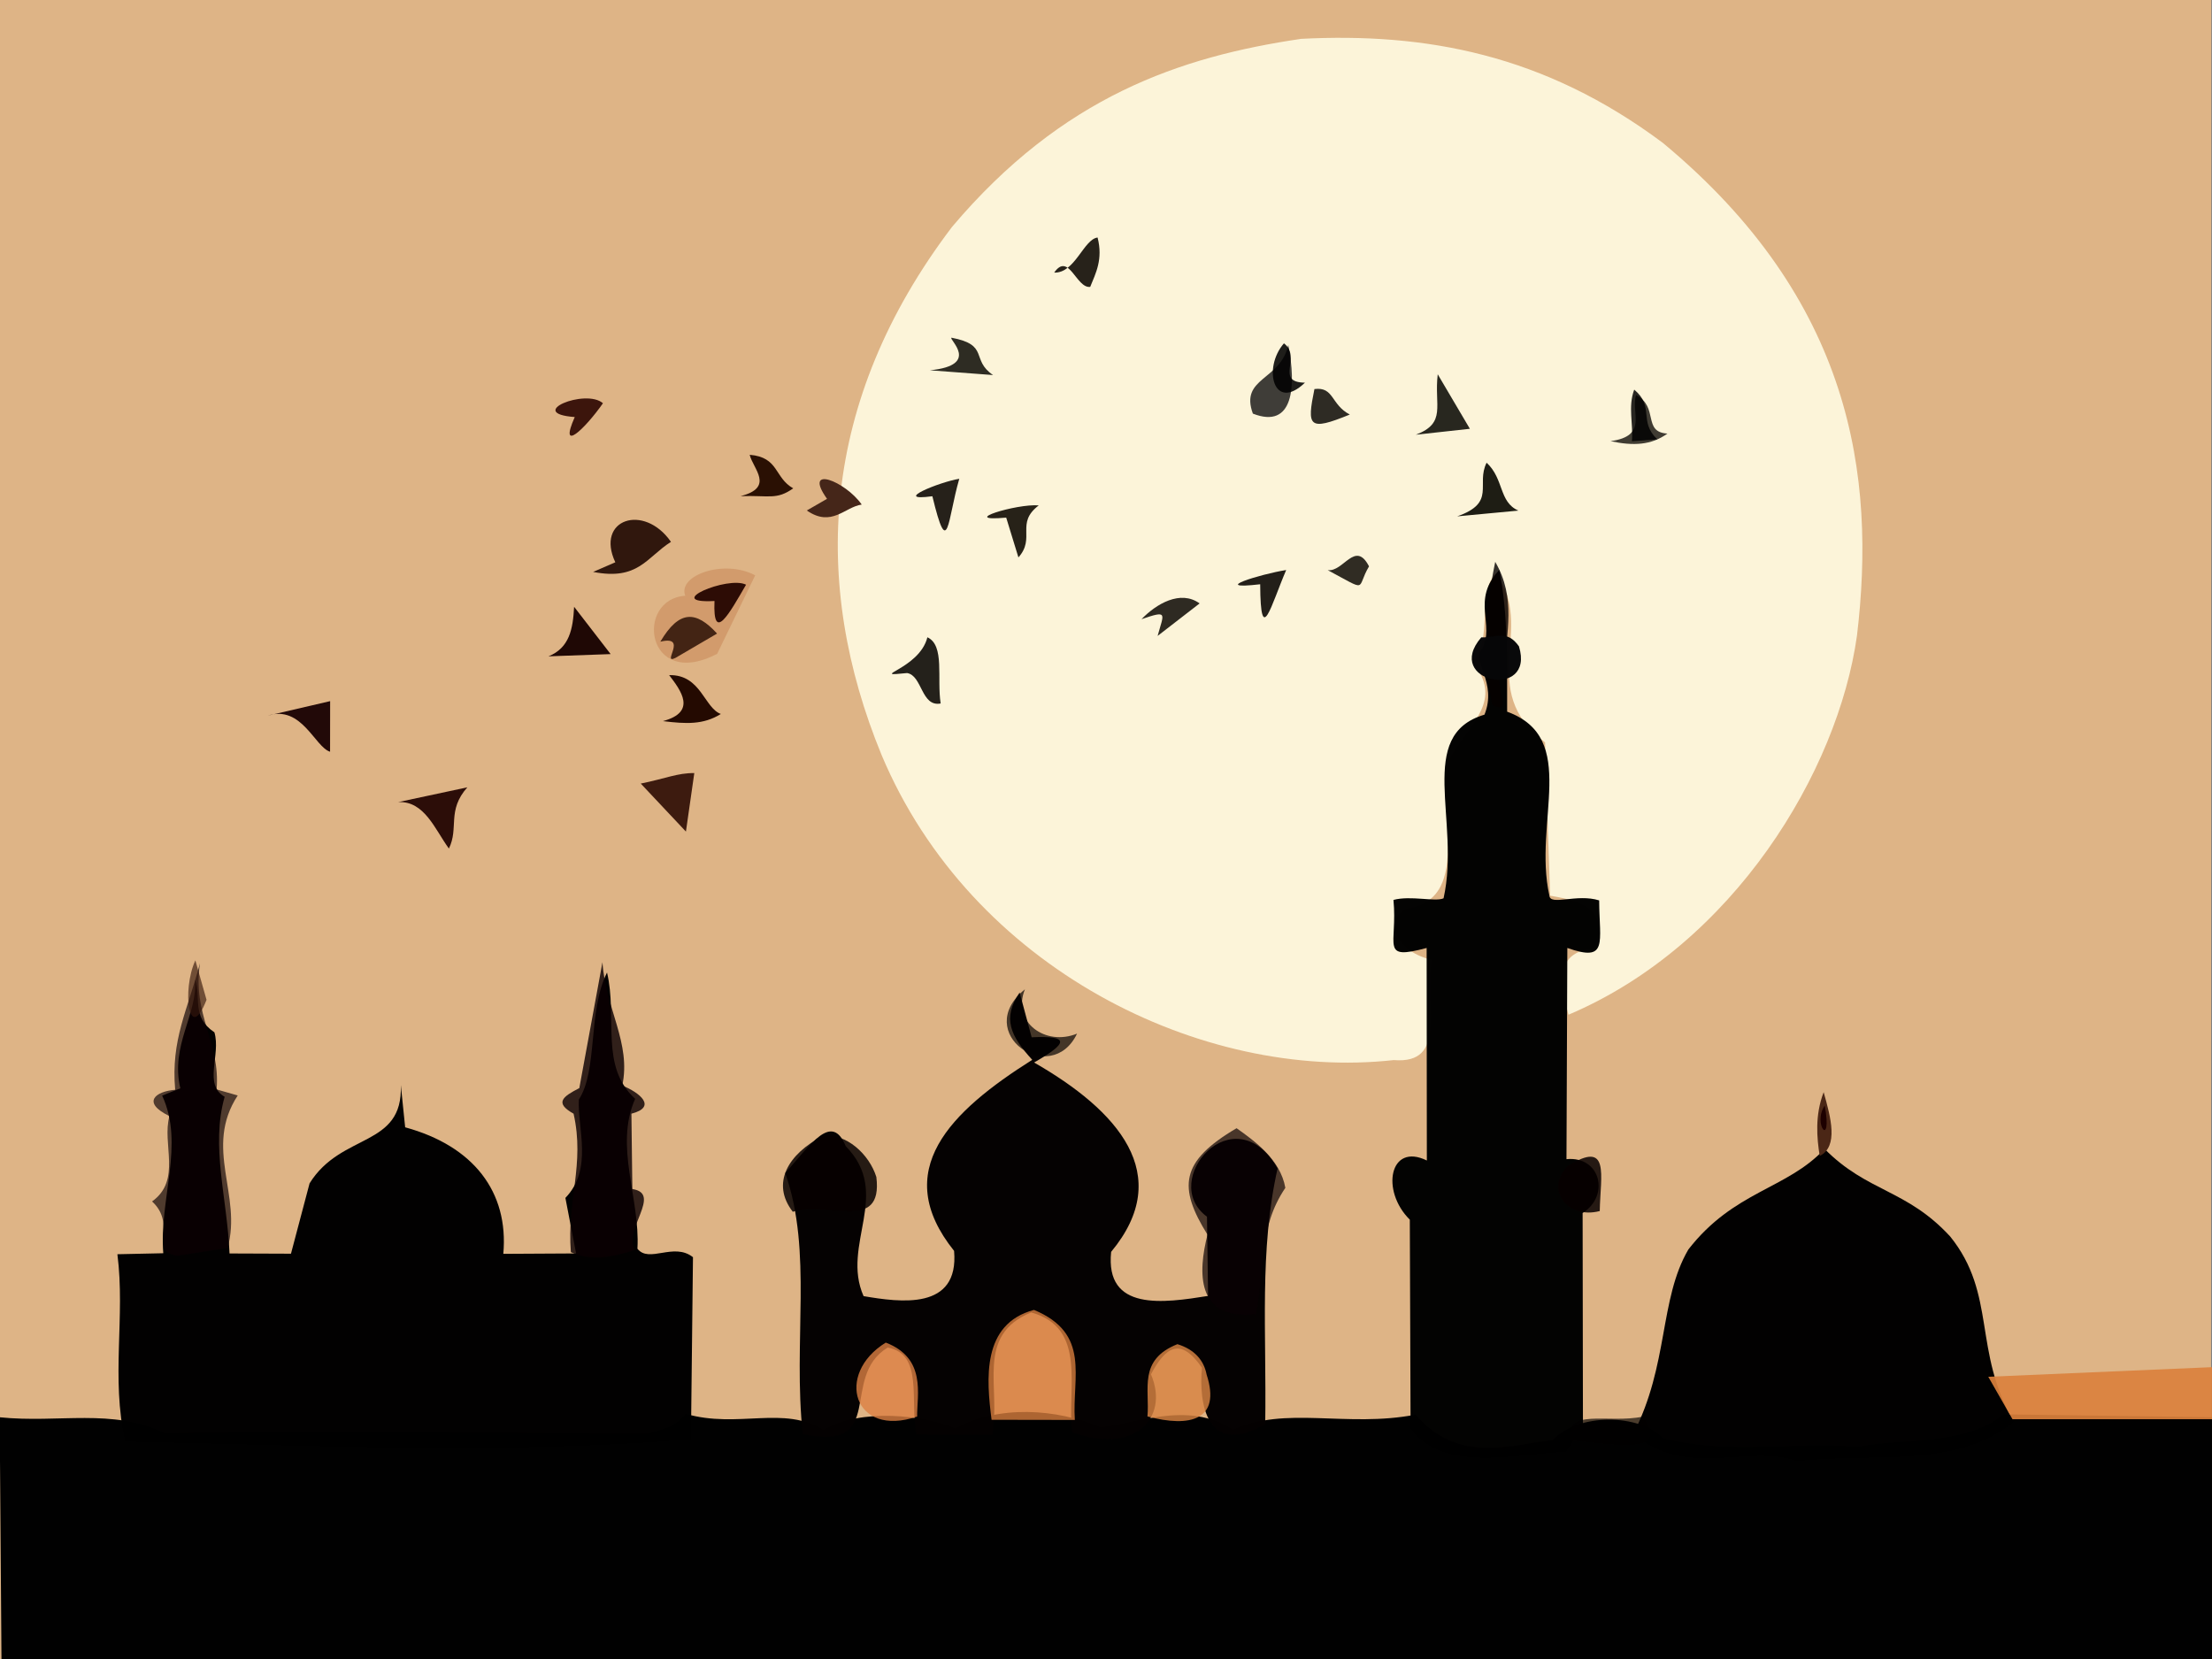 <?xml version="1.0" ?>
<svg xmlns="http://www.w3.org/2000/svg" version="1.1" width="512" height="384">
  <rect width="100%" height="100%" fill="#808080" stroke="none"/>
  <defs/>
  <g>
    <path d="M -0.473 0.395 L 510.498 0.422 L 510.586 384.014 L -0.61 384.018 L -0.473 0.395" stroke-width="0.0" fill="rgb(230, 273, 326)" opacity="1.216" stroke="rgb(0, 0, 0)" stroke-opacity="0.0" stroke-linecap="round" stroke-linejoin="round"/>
    <path d="M -0.919 -0.207 L -0.882 385.247 L 511.771 385.244 L 511.835 -0.243 L -0.919 -0.207" stroke-width="2.0" fill="rgb(222, 180, 134)" opacity="1.281" stroke="rgb(0, 0, 0)" stroke-opacity="0.0" stroke-linecap="round" stroke-linejoin="round"/>
    <path d="M 301.177 8.99 C 273.185 13.117 245.867 22.324 220.358 52.526 C 189.634 93.016 187.799 135.169 204.034 174.701 C 224.789 224.176 278.218 250.292 322.585 245.373 C 335.169 246.385 329.7 232.933 331.378 222.133 C 323.564 220.489 319.794 213.171 325.609 210.301 C 341.752 208.033 331.477 185.008 335.881 174.982 C 340.547 167.237 347.986 161.97 340.868 153.327 C 345.749 147.832 341.628 137.787 346.193 132.694 C 355.702 145.383 341.312 159.576 357.631 171.837 L 358.791 207.318 C 366.943 208.703 372.187 210.674 369.161 219.426 C 361.679 220.311 360.084 224.496 363.054 234.87 C 401.3 218.657 425.436 178.495 429.824 147.124 C 434.256 110.093 428.689 69.411 384.918 33.095 C 357.348 12.468 329.838 7.538 301.177 8.99" stroke-width="2.0" fill="rgb(253, 245, 219)" opacity="0.972" stroke="rgb(0, 0, 0)" stroke-opacity="0.0" stroke-linecap="round" stroke-linejoin="round"/>
    <path d="M -0.075 328.049 L 0.352 385.245 L 512.826 385.242 L 512.872 328.052 L 463.82 327.368 C 454.484 334.732 441.282 332.776 429.85 334.901 C 415.007 333.614 400.527 336.843 384.887 332.897 C 379.568 327.237 365.331 326.968 359.445 333.308 C 350.042 334.295 337.732 339.128 327.642 327.443 C 311.637 330.53 297.326 325.289 285.402 331.028 C 275.001 323.779 261.68 330.039 254.634 330.386 C 244.694 326.034 230.898 325.124 221.167 330.719 C 214.042 327.539 199.082 325.816 190.612 331.058 C 181.57 325.179 170.842 330.754 158.689 327.246 C 155.969 330.732 152.796 330.846 150.036 331.836 C 114.705 331.64 75.572 331.135 38.096 331.71 C 25.937 325.868 13.698 329.46 -0.075 328.049" stroke-width="2.0" fill="rgb(0, 0, 0)" opacity="0.995" stroke="rgb(0, 0, 0)" stroke-opacity="0.0" stroke-linecap="round" stroke-linejoin="round"/>
    <path d="M 45.142 226.757 C 45.797 234.727 39.372 241.976 41.74 251.907 L 37.533 253.594 C 42.787 264.958 36.803 277.377 37.793 290.081 L 27.172 290.31 C 29.04 304.811 25.632 318.821 28.982 333.661 C 71.599 334.554 117.141 336.711 159.927 333.128 L 160.399 290.997 C 155.933 287.462 150.24 292.481 147.542 289.034 C 148.209 277.323 142.137 265.378 147.018 254.339 C 138.786 246.829 142.984 235.583 140.505 225.103 C 136.006 234.085 138.433 247.624 133.977 254.519 C 133.642 261.152 137.311 270.592 130.869 277.273 L 133.345 290.127 L 116.499 290.221 C 117.79 275.845 109.554 265.242 93.781 260.932 L 92.776 251.151 C 93.334 265.701 79.011 262.059 71.655 273.905 L 67.349 290.187 L 53.131 290.133 C 52.601 277.306 48.739 265.318 52.001 253.866 C 46.999 251.002 51.176 244.205 49.63 238.949 C 44.202 235.325 46.666 230.856 45.142 226.757" stroke-width="2.0" fill="rgb(0, 0, 0)" opacity="0.99" stroke="rgb(0, 0, 0)" stroke-opacity="0.0" stroke-linecap="round" stroke-linejoin="round"/>
    <path d="M 347.057 131.907 C 340.382 138.943 346.15 144.616 343.017 150.198 C 340.64 153.253 346.59 157.99 343.604 165.416 C 327.543 170.159 338.143 189.914 334.134 207.925 C 332.236 208.801 326.514 207.228 322.54 208.301 C 323.524 218.859 319.297 222.338 330.218 219.421 L 330.264 268.615 C 321.646 264.387 319.529 275.602 326.322 282.311 L 326.502 330.636 C 334.083 340.831 349.995 336.707 362.463 336.022 L 366.397 330.053 L 366.322 280.769 C 372.694 276.754 370.491 267.535 362.584 268.306 L 362.784 219.424 C 372.281 222.757 370.208 218.308 370.151 208.412 C 365.008 206.783 358.796 209.721 358.629 207.3 C 354.796 190.115 365.693 170.886 348.852 164.728 C 348.829 153.085 349.105 142.754 347.057 131.907" stroke-width="2.0" fill="rgb(-1, -1, 0)" opacity="0.981" stroke="rgb(0, 0, 0)" stroke-opacity="0.0" stroke-linecap="round" stroke-linejoin="round"/>
    <path d="M 181.76 271.533 C 188.169 289.839 183.501 310.382 185.813 331.952 C 205.504 336.119 194.159 318.81 205.46 311.92 C 213.744 313.371 210.575 323.998 212.122 332.108 L 229.638 332.125 C 231.807 321.333 225.575 309.122 238.683 303.783 C 251.767 307.368 246.898 321.395 248.173 331.515 C 262.053 336.759 270.841 328.56 266.408 318.101 C 269.79 311.76 273.228 309.351 278.214 316.588 C 277.421 324.737 279.28 337.467 292.851 329.645 C 293.189 308.364 291.438 289.453 295.72 270.443 C 285.664 253.076 268.078 273.278 279.373 281.627 L 279.629 299.96 C 269.329 301.602 255.757 303.608 257.19 289.76 C 272.038 271.865 258.716 257.037 239.357 245.933 C 247.384 241.332 247.579 239.698 238.791 240.093 L 236.013 229.732 C 231.922 235.66 233.889 239.825 238.929 245.311 C 219.965 257.281 205.927 270.947 220.838 289.534 C 222.04 303.41 208.334 301.436 199.886 300.009 C 194.595 288.048 206.591 276.343 195.757 265.296 C 192.555 257.449 187.756 264.7 181.76 271.533" stroke-width="2.0" fill="rgb(5, 1, 1)" opacity="0.995" stroke="rgb(0, 0, 0)" stroke-opacity="0.0" stroke-linecap="round" stroke-linejoin="round"/>
    <path d="M 451.395 286.198 C 441.286 275.231 432.244 275.97 422.323 265.929 C 413.615 275.287 401.37 275.605 390.793 289.215 C 384.012 300.836 386.3 315.872 378.038 331.891 C 390.88 342.509 404.303 334.134 415.978 338.205 C 434.547 336.188 452.61 340.057 466.14 329.072 C 456.582 312.763 462.228 299.629 451.395 286.198" stroke-width="2.0" fill="rgb(0, 0, 0)" opacity="0.992" stroke="rgb(0, 0, 0)" stroke-opacity="0.0" stroke-linecap="round" stroke-linejoin="round"/>
    <path d="M 46.291 222.947 C 43.441 233.782 39.521 240.617 40.547 252.243 C 36.002 252.6 32.669 255.168 39.224 258.337 C 37.412 264.787 42.129 273.113 35.2 278.091 C 41.103 283.519 34.327 289.78 41.076 290.673 L 52.682 288.862 C 56.122 276.652 47.079 265.735 55.023 253.561 L 50.135 252.162 C 51.061 241.271 44.468 234.947 46.291 222.947" stroke-width="2.0" fill="rgb(12, 0, 3)" opacity="0.674" stroke="rgb(0, 0, 0)" stroke-opacity="0.0" stroke-linecap="round" stroke-linejoin="round"/>
    <path d="M 139.449 222.722 L 134.091 251.857 C 130.247 253.837 128.268 255.268 132.763 257.779 C 135.411 269.531 131.184 277.759 132.135 289.83 C 136.623 291.86 141.32 291.167 146.917 289.31 C 144.204 284.629 153.338 276.267 146.366 275.223 L 146.152 257.78 C 152.173 256.225 148.095 252.907 144.036 251.266 C 146.14 241.428 140.148 233.449 139.449 222.722" stroke-width="2.0" fill="rgb(11, 1, 3)" opacity="0.82" stroke="rgb(0, 0, 0)" stroke-opacity="0.0" stroke-linecap="round" stroke-linejoin="round"/>
    <path d="M 286.227 261.14 C 273.165 268.813 272.637 274.785 279.491 285.781 C 277.313 294.347 276.71 305.75 290.704 304.178 C 292.88 293.817 291.102 284.428 297.512 274.946 C 296.345 268.309 290.275 264.026 286.227 261.14" stroke-width="2.0" fill="rgb(10, 0, 3)" opacity="0.697" stroke="rgb(0, 0, 0)" stroke-opacity="0.0" stroke-linecap="round" stroke-linejoin="round"/>
    <path d="M 239.328 303.197 C 227.157 306.449 228.333 319.331 229.516 328.632 L 248.784 328.666 C 248.138 318.658 252.531 308.685 239.328 303.197" stroke-width="2.0" fill="rgb(219, 128, 63)" opacity="0.791" stroke="rgb(0, 0, 0)" stroke-opacity="0.0" stroke-linecap="round" stroke-linejoin="round"/>
    <path d="M 460.214 318.674 L 465.817 328.494 L 512.677 328.505 L 512.014 316.448 L 460.214 318.674" stroke-width="2.0" fill="rgb(220, 130, 61)" opacity="0.919" stroke="rgb(0, 0, 0)" stroke-opacity="0.0" stroke-linecap="round" stroke-linejoin="round"/>
    <path d="M 190.469 262.937 C 182.389 267.107 178.397 273.905 183.508 280.486 C 191.271 277.832 204.445 285.509 202.845 272.43 C 201.205 267.182 195.869 262.226 190.469 262.937" stroke-width="2.0" fill="rgb(7, 0, 1)" opacity="0.848" stroke="rgb(0, 0, 0)" stroke-opacity="0.0" stroke-linecap="round" stroke-linejoin="round"/>
    <path d="M 272.53 311.128 C 263.403 314.749 266.156 321.533 265.596 327.853 C 275.445 330.497 282.703 328.695 279.29 318.169 C 278.665 314.884 276.5 312.346 272.53 311.128" stroke-width="2.0" fill="rgb(216, 132, 67)" opacity="0.828" stroke="rgb(0, 0, 0)" stroke-opacity="0.0" stroke-linecap="round" stroke-linejoin="round"/>
    <path d="M 346.092 130.051 C 343.675 141.614 343.362 152.687 345.388 163.202 C 351.398 165.835 344.372 157.866 348.336 154.578 C 348.558 146.355 351.033 138.57 346.092 130.051" stroke-width="2.0" fill="rgb(5, 0, 0)" opacity="0.812" stroke="rgb(0, 0, 0)" stroke-opacity="0.0" stroke-linecap="round" stroke-linejoin="round"/>
    <path d="M 205.024 310.76 C 193.159 318.084 197.612 332.903 212.277 327.881 C 212.247 322.753 214.464 314.401 205.024 310.76" stroke-width="2.0" fill="rgb(220, 129, 68)" opacity="0.802" stroke="rgb(0, 0, 0)" stroke-opacity="0.0" stroke-linecap="round" stroke-linejoin="round"/>
    <path d="M 174.798 133.17 C 167.693 129.342 156.749 133.133 158.617 137.893 C 146.829 138.687 149.478 159.945 166.002 151.338 L 174.798 133.17" stroke-width="2.0" fill="rgb(200, 134, 87)" opacity="0.536" stroke="rgb(0, 0, 0)" stroke-opacity="0.0" stroke-linecap="round" stroke-linejoin="round"/>
    <path d="M 137.287 132.377 C 147.746 134.424 149.599 129.056 155.305 125.417 C 149.032 116.405 137.763 120.187 142.423 130.153 L 137.287 132.377" stroke-width="2.0" fill="rgb(48, 23, 13)" opacity="1.022" stroke="rgb(0, 0, 0)" stroke-opacity="0.0" stroke-linecap="round" stroke-linejoin="round"/>
    <path d="M 363.36 333.489 C 370.879 333.686 387.355 337.792 380.318 327.885 C 372.076 329.624 362.184 325.663 363.36 333.489" stroke-width="2.0" fill="rgb(2, -5, 1)" opacity="0.663" stroke="rgb(0, 0, 0)" stroke-opacity="0.0" stroke-linecap="round" stroke-linejoin="round"/>
    <path d="M 298.187 79.86 C 296.393 88.132 286.919 87.342 289.996 95.74 C 299.443 99.442 300.066 89.324 298.187 79.86" stroke-width="2.0" fill="rgb(60, 58, 54)" opacity="0.984" stroke="rgb(0, 0, 0)" stroke-opacity="0.0" stroke-linecap="round" stroke-linejoin="round"/>
    <path d="M 362.858 269.902 C 357.565 275.235 362.701 282.298 370.287 280.315 C 370.428 271.978 372.786 263.7 362.858 269.902" stroke-width="2.0" fill="rgb(7, -3, 0)" opacity="0.856" stroke="rgb(0, 0, 0)" stroke-opacity="0.0" stroke-linecap="round" stroke-linejoin="round"/>
    <path d="M 342.867 147.523 C 333.882 157.929 355.456 162.195 351.583 149.6 C 348.774 145.641 346.324 147.67 342.867 147.523" stroke-width="2.0" fill="rgb(7, 7, 8)" opacity="0.987" stroke="rgb(0, 0, 0)" stroke-opacity="0.0" stroke-linecap="round" stroke-linejoin="round"/>
    <path d="M 237.228 228.995 C 224.814 239.057 243.284 251.845 249.3 239.246 C 242.017 242.232 234.153 236.632 237.228 228.995" stroke-width="2.0" fill="rgb(3, -12, -4)" opacity="0.702" stroke="rgb(0, 0, 0)" stroke-opacity="0.0" stroke-linecap="round" stroke-linejoin="round"/>
    <path d="M 214.658 147.509 C 212.802 154.992 200.55 156.771 209.957 155.787 C 213.492 156.344 213.197 163.696 217.732 162.832 C 216.813 157.026 218.733 149.378 214.658 147.509" stroke-width="2.0" fill="rgb(36, 33, 27)" opacity="1.077" stroke="rgb(0, 0, 0)" stroke-opacity="0.0" stroke-linecap="round" stroke-linejoin="round"/>
    <path d="M 92.161 185.659 C 98.261 185.326 100.707 192.049 103.904 196.406 C 106.267 191.622 103.386 187.645 108.171 182.237 L 92.161 185.659" stroke-width="2.0" fill="rgb(44, 13, 8)" opacity="1.037" stroke="rgb(0, 0, 0)" stroke-opacity="0.0" stroke-linecap="round" stroke-linejoin="round"/>
    <path d="M 148.311 181.369 L 158.768 192.481 L 160.706 178.947 C 156.963 178.861 153.84 180.264 148.311 181.369" stroke-width="2.0" fill="rgb(58, 24, 13)" opacity="0.976" stroke="rgb(0, 0, 0)" stroke-opacity="0.0" stroke-linecap="round" stroke-linejoin="round"/>
    <path d="M 154.89 156.267 C 157.598 159.826 161.389 164.783 153.441 166.914 C 158.797 167.566 162.8 167.784 166.851 165.261 C 162.991 163.854 162.247 156.095 154.89 156.267" stroke-width="2.0" fill="rgb(36, 10, 1)" opacity="1.082" stroke="rgb(0, 0, 0)" stroke-opacity="0.0" stroke-linecap="round" stroke-linejoin="round"/>
    <path d="M 61.984 165.643 C 69.852 163.14 72.852 172.893 76.399 174 L 76.416 162.288 L 61.984 165.643" stroke-width="2.0" fill="rgb(34, 9, 8)" opacity="1.069" stroke="rgb(0, 0, 0)" stroke-opacity="0.0" stroke-linecap="round" stroke-linejoin="round"/>
    <path d="M 378.694 91.436 C 377.412 95.501 381.583 100.899 372.789 102.11 C 378.026 103.243 382.204 103.062 385.954 100.359 C 380.113 100.013 384.037 94.233 378.694 91.436" stroke-width="2.0" fill="rgb(64, 60, 51)" opacity="1.049" stroke="rgb(0, 0, 0)" stroke-opacity="0.0" stroke-linecap="round" stroke-linejoin="round"/>
    <path d="M 172.686 135.339 C 168.48 133.193 153.13 139.763 165.38 139.109 C 164.957 149.173 168.933 141.782 172.686 135.339" stroke-width="2.0" fill="rgb(45, 12, 5)" opacity="1.059" stroke="rgb(0, 0, 0)" stroke-opacity="0.0" stroke-linecap="round" stroke-linejoin="round"/>
    <path d="M 141.341 151.398 L 132.887 140.451 C 132.62 145.602 131.808 149.96 126.952 151.917 L 141.341 151.398" stroke-width="2.0" fill="rgb(31, 8, 5)" opacity="1.04" stroke="rgb(0, 0, 0)" stroke-opacity="0.0" stroke-linecap="round" stroke-linejoin="round"/>
    <path d="M 152.844 148.527 C 159.483 146.933 152.91 153.99 156.362 152.27 L 165.976 146.648 C 161.089 141.298 157.219 141.149 152.844 148.527" stroke-width="2.0" fill="rgb(67, 36, 20)" opacity="1.125" stroke="rgb(0, 0, 0)" stroke-opacity="0.0" stroke-linecap="round" stroke-linejoin="round"/>
    <path d="M 332.786 86.637 C 331.909 93.926 334.912 97.893 327.714 100.622 L 340.224 99.249 L 332.786 86.637" stroke-width="2.0" fill="rgb(40, 39, 31)" opacity="1.075" stroke="rgb(0, 0, 0)" stroke-opacity="0.0" stroke-linecap="round" stroke-linejoin="round"/>
    <path d="M 215.245 85.709 L 229.859 86.812 C 224.602 83.242 229.124 79.853 220.251 78.168 C 219.379 78.387 227.209 84.518 215.245 85.709" stroke-width="2.0" fill="rgb(46, 44, 35)" opacity="1.127" stroke="rgb(0, 0, 0)" stroke-opacity="0.0" stroke-linecap="round" stroke-linejoin="round"/>
    <path d="M 173.53 105.267 C 174.264 108.456 179.389 112.819 171.394 114.844 C 178.104 114.615 179.708 115.772 183.605 113.037 C 179.173 110.547 180.341 105.834 173.53 105.267" stroke-width="2.0" fill="rgb(42, 16, 3)" opacity="1.078" stroke="rgb(0, 0, 0)" stroke-opacity="0.0" stroke-linecap="round" stroke-linejoin="round"/>
    <path d="M 344.097 107.101 C 341.559 112.161 346.428 116.319 337.289 119.517 L 351.454 118.184 C 346.897 116.205 348.166 110.859 344.097 107.101" stroke-width="2.0" fill="rgb(30, 29, 20)" opacity="1.063" stroke="rgb(0, 0, 0)" stroke-opacity="0.0" stroke-linecap="round" stroke-linejoin="round"/>
    <path d="M 254.051 54.978 C 250.825 55.378 248.816 63.284 244.007 63.097 C 247.397 58.222 249.125 66.811 252.342 66.406 C 253.624 63.237 255.348 60.029 254.051 54.978" stroke-width="2.0" fill="rgb(39, 34, 26)" opacity="1.1" stroke="rgb(0, 0, 0)" stroke-opacity="0.0" stroke-linecap="round" stroke-linejoin="round"/>
    <path d="M 240.433 116.982 C 235.331 116.529 221.476 120.831 232.9 119.813 L 235.729 129.02 C 239.788 124.464 234.961 121.142 240.433 116.982" stroke-width="2.0" fill="rgb(39, 34, 24)" opacity="1.108" stroke="rgb(0, 0, 0)" stroke-opacity="0.0" stroke-linecap="round" stroke-linejoin="round"/>
    <path d="M 222.039 110.822 C 217.522 111.534 206.181 116.161 215.812 114.861 C 219.482 130.051 219.277 120.339 222.039 110.822" stroke-width="2.0" fill="rgb(38, 33, 26)" opacity="1.078" stroke="rgb(0, 0, 0)" stroke-opacity="0.0" stroke-linecap="round" stroke-linejoin="round"/>
    <path d="M 139.564 93.336 C 135.558 89.822 121.462 95.667 133.034 96.533 C 129.241 105.109 135.42 99.259 139.564 93.336" stroke-width="2.0" fill="rgb(60, 21, 12)" opacity="1.065" stroke="rgb(0, 0, 0)" stroke-opacity="0.0" stroke-linecap="round" stroke-linejoin="round"/>
    <path d="M 277.667 139.672 C 273.228 136.452 267.588 139.809 264.22 143.319 C 270.494 141.16 269.355 141.981 267.948 147.19 L 277.667 139.672" stroke-width="2.0" fill="rgb(46, 42, 34)" opacity="1.106" stroke="rgb(0, 0, 0)" stroke-opacity="0.0" stroke-linecap="round" stroke-linejoin="round"/>
    <path d="M 304.245 90.05 C 302.486 98.702 302.81 99.893 312.428 95.953 C 307.996 93.624 308.819 89.484 304.245 90.05" stroke-width="2.0" fill="rgb(46, 43, 36)" opacity="1.087" stroke="rgb(0, 0, 0)" stroke-opacity="0.0" stroke-linecap="round" stroke-linejoin="round"/>
    <path d="M 378.265 90.182 C 376.765 94.149 378.09 98.148 377.728 102.127 L 383.598 101.7 C 379.19 97.427 383.059 94.237 378.265 90.182" stroke-width="2.0" fill="rgb(0, -5, -8)" opacity="0.84" stroke="rgb(0, 0, 0)" stroke-opacity="0.0" stroke-linecap="round" stroke-linejoin="round"/>
    <path d="M 186.742 118.16 C 192.524 122.148 195.518 117.344 199.456 116.788 C 195.685 111.37 185.736 107.456 191.425 115.464 L 186.742 118.16" stroke-width="2.0" fill="rgb(69, 38, 25)" opacity="1.027" stroke="rgb(0, 0, 0)" stroke-opacity="0.0" stroke-linecap="round" stroke-linejoin="round"/>
    <path d="M 297.707 131.94 C 291.668 132.899 279.69 136.625 291.69 135.237 C 291.769 150.104 294.194 140.082 297.707 131.94" stroke-width="2.0" fill="rgb(35, 31, 25)" opacity="1.093" stroke="rgb(0, 0, 0)" stroke-opacity="0.0" stroke-linecap="round" stroke-linejoin="round"/>
    <path d="M 297.188 79.47 C 292.183 85.205 294.82 95.523 302.047 88.575 C 294.978 88.469 301.39 82.677 297.188 79.47" stroke-width="2.0" fill="rgb(-4, -7, -9)" opacity="0.878" stroke="rgb(0, 0, 0)" stroke-opacity="0.0" stroke-linecap="round" stroke-linejoin="round"/>
    <path d="M 316.882 131.092 C 313.679 124.906 310.968 132.47 307.313 131.966 C 316.989 137.125 313.76 136.34 316.882 131.092" stroke-width="2.0" fill="rgb(48, 44, 35)" opacity="1.093" stroke="rgb(0, 0, 0)" stroke-opacity="0.0" stroke-linecap="round" stroke-linejoin="round"/>
    <path d="M 422.112 252.799 C 420.055 258.2 420.533 263.386 421.199 267.564 C 425.603 265.355 423.765 258.652 422.112 252.799" stroke-width="2.0" fill="rgb(75, 39, 22)" opacity="1.002" stroke="rgb(0, 0, 0)" stroke-opacity="0.0" stroke-linecap="round" stroke-linejoin="round"/>
    <path d="M 45.219 222.289 C 42.038 229.173 43.74 241.891 47.805 231.422 L 45.219 222.289" stroke-width="2.0" fill="rgb(54, 22, 11)" opacity="0.645" stroke="rgb(0, 0, 0)" stroke-opacity="0.0" stroke-linecap="round" stroke-linejoin="round"/>
    <path d="M 422.361 255.884 C 419.423 260.239 424.232 266.141 422.361 255.884" stroke-width="2.0" fill="rgb(29, -7, -8)" opacity="1.04" stroke="rgb(0, 0, 0)" stroke-opacity="0.0" stroke-linecap="round" stroke-linejoin="round"/>
  </g>
</svg>
